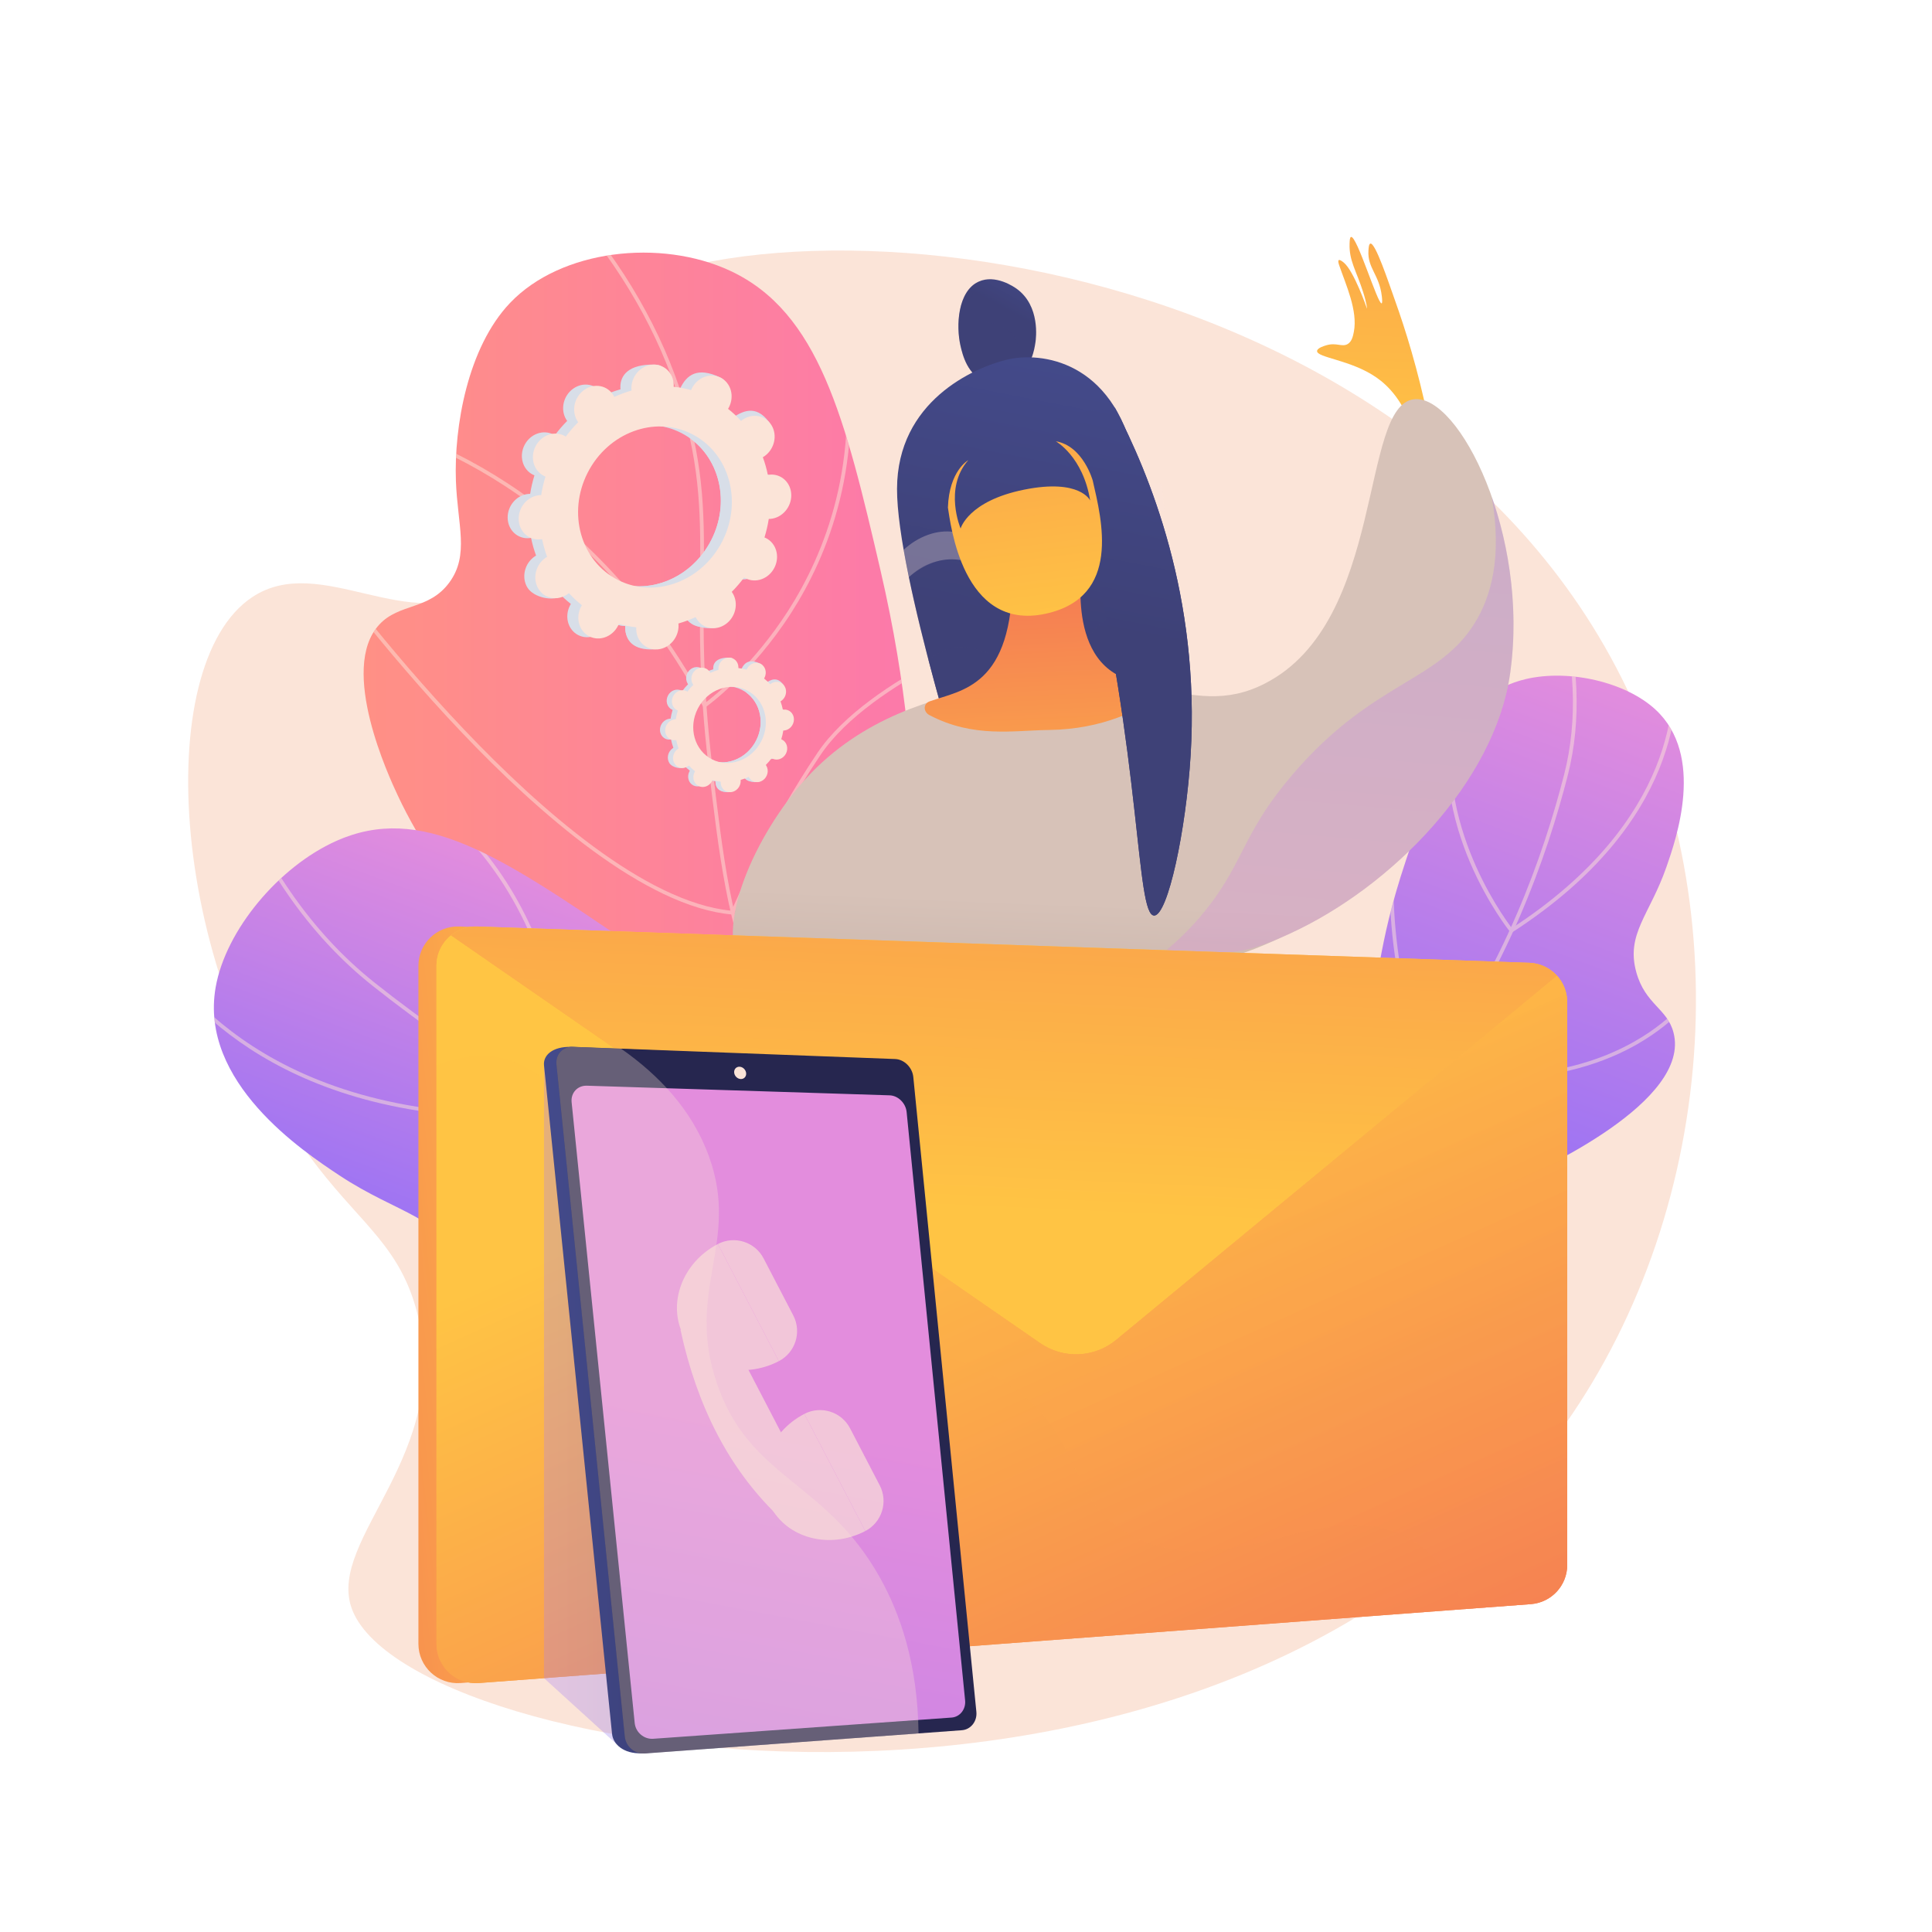 <svg width="3710" height="3710" viewBox="0 0 3710 3710" fill="none" xmlns="http://www.w3.org/2000/svg">
<path d="M1057.38 654.391C960.133 793.601 1074.15 1019.3 929.86 1123.99C789.401 1225.91 616.852 1058.85 484.479 1146.58C288.111 1276.72 323.971 1872.22 611.072 2242.21C697.413 2353.48 769.556 2396.77 801.508 2522.61C870.118 2792.82 628.989 2953.56 674.875 3087.2C778.195 3388.12 2367.18 3640.62 3004.75 2736.27C3302.52 2313.91 3347.08 1704.01 3081.03 1240.79C2600.28 403.753 1275.57 342.029 1057.38 654.391Z" fill="#FBE4D8"/>
<path d="M2383.69 2370.05C2534.45 2371.07 2726.65 2350.86 2910.73 2267.6C2957.71 2246.35 3247.91 2115.08 3213.64 1982.91C3201.57 1936.35 3159.43 1929 3142.2 1867.03C3121.78 1793.6 3167.88 1756.93 3199.83 1665.41C3218.89 1610.81 3274.69 1451.01 3178.95 1362.53C3121.74 1309.66 3013.01 1284.65 2930.25 1303.97C2808.85 1332.31 2767.11 1450.48 2699.95 1651.64C2640.42 1829.96 2655.71 1873.73 2610.6 2001.39C2577.12 2096.13 2514.08 2226.58 2383.69 2370.05Z" fill="url(#paint0_linear_73_268)"/>
<mask id="mask0_73_268" style="mask-type:luminance" maskUnits="userSpaceOnUse" x="2383" y="1297" width="851" height="1074">
<path d="M2383.69 2370.05C2534.45 2371.07 2726.65 2350.86 2910.73 2267.6C2957.71 2246.35 3247.91 2115.08 3213.64 1982.91C3201.57 1936.35 3159.43 1929 3142.2 1867.03C3121.78 1793.6 3167.88 1756.93 3199.83 1665.41C3218.89 1610.81 3274.69 1451.01 3178.95 1362.53C3121.74 1309.66 3013.01 1284.65 2930.25 1303.97C2808.85 1332.31 2767.11 1450.48 2699.95 1651.64C2640.42 1829.96 2655.71 1873.73 2610.6 2001.39C2577.12 2096.13 2514.08 2226.58 2383.69 2370.05Z" fill="white"/>
</mask>
<g mask="url(#mask0_73_268)">
<g opacity="0.5">
<path d="M2004.97 2452.36C1917.66 2452.36 1828.31 2440.28 1737.64 2416.14L1739.47 2409.25C1904.45 2453.18 2064.98 2456.9 2216.61 2420.32C2418.6 2371.59 2593.8 2250.59 2737.36 2060.67C2886.91 1862.84 2964.67 1639.82 3003.56 1487.56C3030.48 1382.21 3025.28 1265.55 2988.12 1140.82L2994.94 1138.79C3032.48 1264.77 3037.7 1382.71 3010.46 1489.32C2971.41 1642.22 2893.31 1866.19 2743.05 2064.97C2598.47 2256.23 2421.91 2378.12 2218.28 2427.24C2148.88 2443.99 2077.63 2452.36 2004.97 2452.36Z" fill="#FBE4D8"/>
<path d="M2901.66 1791.79L2899.64 1789.3C2899.22 1788.78 2856.87 1736.01 2822.66 1655.46C2791.05 1581.03 2760.07 1466.91 2791.98 1345.92L2798.86 1347.73C2742.34 1562.07 2884.62 1757.94 2903.21 1782.29C3222.34 1574.53 3219.18 1337.13 3210.56 1269.17C3210.32 1267.31 3210.2 1266.14 3210.2 1265.71L3213.77 1265.75L3217.33 1265.72C3217.34 1266.11 3217.46 1266.97 3217.62 1268.27C3226.4 1337.47 3229.74 1579.6 2904.34 1790.05L2901.66 1791.79Z" fill="#FBE4D8"/>
<path d="M2864.74 2072.35C2827.19 2072.35 2786.39 2069.53 2742.18 2063.03L2740.3 2062.75L2739.48 2061.03C2738.61 2059.19 2652.42 1874.11 2671.32 1622.51L2690.38 1368.93L2697.48 1369.46L2678.43 1623.04C2660.64 1859.8 2736.52 2037.05 2745.13 2056.26C2852.97 2071.88 3008.3 2074.46 3139.74 1999.37C3218.77 1954.22 3252.07 1901.6 3252.4 1901.07L3258.45 1904.82C3257.09 1907.02 3224.11 1959.26 3143.68 2005.32C3086.23 2038.22 2995.17 2072.35 2864.74 2072.35Z" fill="#FBE4D8"/>
</g>
</g>
<path d="M2221.34 2368.83C2105.64 2297.44 1947.32 2175.47 1846.7 1977.94C1714.74 1718.87 1797.98 1557.43 1690.79 1095.16C1623.02 802.871 1572.78 599.571 1402.28 520.064C1268.67 457.759 1077.21 478.937 979.34 581.817C897.962 667.359 871.757 819.401 875.479 923.364C878.513 1008.09 901.586 1065.37 863.133 1118.15C823.835 1172.1 766.633 1157.73 728.142 1199.6C650.082 1284.5 747.773 1493.22 763.562 1526.95C939.194 1902.19 1357 2094.34 1540.26 2175.96C1691.78 2243.44 1922.06 2327.59 2221.34 2368.83Z" fill="url(#paint1_linear_73_268)"/>
<mask id="mask1_73_268" style="mask-type:luminance" maskUnits="userSpaceOnUse" x="698" y="485" width="1524" height="1884">
<path d="M2221.34 2368.83C2105.64 2297.44 1947.32 2175.47 1846.7 1977.94C1714.74 1718.87 1797.98 1557.43 1690.79 1095.16C1623.02 802.871 1572.78 599.571 1402.28 520.064C1268.67 457.759 1077.21 478.937 979.34 581.817C897.962 667.359 871.757 819.401 875.479 923.364C878.513 1008.09 901.586 1065.37 863.133 1118.15C823.835 1172.1 766.633 1157.73 728.142 1199.6C650.082 1284.5 747.773 1493.22 763.562 1526.95C939.194 1902.19 1357 2094.34 1540.26 2175.96C1691.78 2243.44 1922.06 2327.59 2221.34 2368.83Z" fill="white"/>
</mask>
<g mask="url(#mask1_73_268)">
<g opacity="0.5">
<path d="M2347.29 2418.59C2164.86 2388.71 2003.48 2341.62 1867.65 2278.62C1666.63 2185.38 1527.64 2059.56 1454.54 1904.66C1397.37 1783.5 1380.82 1642.93 1359.86 1464.95C1342.49 1317.42 1343.49 1211.38 1344.37 1117.82C1345.5 996.524 1346.4 900.72 1305.78 770.708C1264.51 638.624 1192.7 513.543 1092.37 398.942L1097.72 394.251C1198.72 509.603 1271.01 635.547 1312.58 768.584C1353.53 899.665 1352.63 995.964 1351.48 1117.88C1350.61 1211.23 1349.62 1317.03 1366.93 1464.12C1388.63 1648.38 1404.3 1781.51 1460.98 1901.62C1533.35 2054.97 1671.18 2179.64 1870.65 2272.16C2005.89 2334.89 2166.64 2381.79 2348.45 2411.56L2347.29 2418.59Z" fill="#FBE4D8"/>
<path d="M1351.85 1360.19L1349.96 1356.64C1218.3 1110.01 1044.41 974.324 921.716 903.932C788.883 827.723 686.029 809.577 685.007 809.403L686.203 802.382C687.239 802.559 791.342 820.922 925.26 897.755C1048.16 968.266 1222.08 1103.83 1354.3 1349.66C1370.75 1337.28 1446.66 1277.06 1513.61 1172.56C1582.95 1064.35 1656.6 885.12 1613.74 645.744L1620.75 644.489C1664.04 886.272 1589.56 1067.34 1519.45 1176.66C1443.49 1295.11 1356.03 1357.26 1355.15 1357.88L1351.85 1360.19Z" fill="#FBE4D8"/>
<path d="M1409.28 1756.41L1406.7 1756.19C1238.29 1741.89 1031.3 1558.52 887.319 1407.2C731.612 1243.56 613.979 1081.17 612.81 1079.55L618.583 1075.38C619.751 1077 737.145 1239.05 892.532 1402.35C1034.92 1551.97 1239.03 1733.12 1404.74 1748.86C1413.56 1728.41 1478.2 1581.26 1570.1 1445.22C1669.08 1298.7 1948.48 1198.17 1951.29 1197.17L1953.68 1203.88C1950.89 1204.87 1673.66 1304.63 1576.01 1449.2C1477.87 1594.48 1410.95 1752.44 1410.28 1754.02L1409.28 1756.41Z" fill="#FBE4D8"/>
<path d="M1718.76 2255.82C1656.14 2255.82 1563.73 2252.42 1455.81 2237.8C1270.47 2212.68 1000.09 2148.39 764.517 1984.73L309.615 1668.68L313.677 1662.83L768.579 1978.88C1002.93 2141.69 1272.07 2205.7 1456.58 2230.72C1631.75 2254.47 1765.86 2248.55 1797.46 2246.63C1742.27 2182.02 1712.18 2108.96 1708.02 2029.37C1704.6 1964.02 1718.57 1894.21 1749.55 1821.88C1802.17 1698.99 1886.94 1610.07 1887.79 1609.18L1892.92 1614.12C1892.08 1614.99 1808.1 1703.12 1756.02 1824.86C1725.52 1896.16 1711.76 1964.88 1715.14 2029.1C1719.35 2109.24 1750.44 2182.67 1807.52 2247.34L1812.21 2252.67L1805.14 2253.25C1804.46 2253.3 1772.63 2255.82 1718.76 2255.82Z" fill="#FBE4D8"/>
</g>
</g>
<path d="M2183.5 2352.99C2013.43 2483.97 1778.1 2626.56 1497.68 2690.67C1426.12 2707.03 984.032 2808.09 909.077 2628.71C882.674 2565.52 924.123 2520.9 890.299 2435.8C850.219 2334.96 766.37 2333.07 651.34 2256.82C582.702 2211.33 381.831 2078.18 414.194 1895.42C433.534 1786.21 535.285 1664.22 645.765 1614.86C807.816 1542.45 956.893 1640.5 1206.26 1810.75C1427.32 1961.68 1447.67 2024.48 1608.75 2130.38C1728.29 2208.98 1912.1 2302.6 2183.5 2352.99Z" fill="url(#paint2_linear_73_268)"/>
<mask id="mask2_73_268" style="mask-type:luminance" maskUnits="userSpaceOnUse" x="410" y="1590" width="1774" height="1144">
<path d="M2183.5 2352.99C2013.43 2483.97 1778.1 2626.56 1497.68 2690.67C1426.12 2707.03 984.032 2808.09 909.077 2628.71C882.674 2565.52 924.123 2520.9 890.299 2435.8C850.219 2334.96 766.37 2333.07 651.34 2256.82C582.702 2211.33 381.831 2078.18 414.194 1895.42C433.534 1786.21 535.285 1664.22 645.765 1614.86C807.816 1542.45 956.893 1640.5 1206.26 1810.75C1427.32 1961.68 1447.67 2024.48 1608.75 2130.38C1728.29 2208.98 1912.1 2302.6 2183.5 2352.99Z" fill="white"/>
</mask>
<g mask="url(#mask2_73_268)">
<g opacity="0.5">
<path d="M1928.35 2375.29C1795.05 2375.29 1656.63 2355.23 1513.73 2315.07C1172.44 2219.15 891.191 2032.55 715.357 1892.91C592.88 1795.65 497.405 1657.65 431.585 1482.75L438.248 1480.24C503.609 1653.91 598.333 1790.88 719.788 1887.34C895.111 2026.57 1175.5 2212.61 1515.66 2308.21C1842.32 2400.02 2145.52 2386.33 2416.83 2267.51C2620.49 2178.32 2799.5 2035.7 2948.9 1843.63L2954.52 1848C2804.39 2041.02 2624.44 2184.36 2419.69 2274.03C2265.6 2341.51 2101.29 2375.29 1928.35 2375.29Z" fill="#FBE4D8"/>
<path d="M984.73 2146.41C516.795 2146.41 336.604 1900.99 290.49 1821.09C289.496 1819.37 288.866 1818.25 288.553 1817.81L294.197 1813.47C294.646 1814.05 295.181 1814.96 296.659 1817.53C345.565 1902.27 547.149 2175.19 1089.82 2135.33C1089.97 2117.76 1089.21 2030.03 1062.01 1922.67C1034.08 1812.43 971.736 1658.31 833.356 1550.15L837.744 1544.54C977.772 1653.99 1040.77 1809.74 1068.97 1921.12C1099.49 2041.7 1096.91 2137.79 1096.89 2138.75L1096.78 2141.95L1093.59 2142.19C1055.71 2145.06 1019.39 2146.41 984.73 2146.41Z" fill="#FBE4D8"/>
<path d="M931.361 2597.38C845.031 2597.38 792.227 2577.6 791.563 2577.35L794.112 2570.7C794.94 2571.01 878.237 2602.11 1007.04 2585.25C1125.7 2569.72 1308.31 2509.16 1505.11 2308.91C1499.42 2284.05 1433.66 2014.68 1207.17 1758.79L967.21 1487.68L972.544 1482.96L1212.51 1754.07C1450.34 2022.78 1511.9 2306.46 1512.5 2309.29L1512.89 2311.16L1511.55 2312.52C1312.63 2515.49 1127.65 2576.74 1007.5 2592.38C979.961 2595.96 954.458 2597.38 931.361 2597.38Z" fill="#FBE4D8"/>
</g>
</g>
<path d="M2142.88 2506.67C2129.96 2489.1 2052.19 2386.7 1929.1 2382.43C1826.06 2378.86 1747.27 2446.01 1729.01 2461.57C1655.51 2524.2 1664.01 2574.16 1604.64 2594.44C1534.14 2618.52 1483.54 2561.26 1437.95 2594.32C1406.5 2617.12 1397.28 2668.5 1410.04 2704.33C1432.42 2767.23 1527.8 2797.2 1600.13 2782.16C1699.79 2761.44 1702.04 2666.45 1815.19 2635.94C1880.95 2618.2 1900.1 2644.91 1970.04 2627.78C2051.26 2607.88 2107.63 2551.72 2142.88 2506.67Z" fill="url(#paint3_linear_73_268)"/>
<mask id="mask3_73_268" style="mask-type:luminance" maskUnits="userSpaceOnUse" x="1404" y="2382" width="739" height="404">
<path d="M2142.88 2506.67C2129.96 2489.1 2052.19 2386.7 1929.1 2382.43C1826.06 2378.86 1747.27 2446.01 1729.01 2461.57C1655.51 2524.2 1664.01 2574.16 1604.64 2594.44C1534.14 2618.52 1483.54 2561.26 1437.95 2594.32C1406.5 2617.12 1397.28 2668.5 1410.04 2704.33C1432.42 2767.23 1527.8 2797.2 1600.13 2782.16C1699.79 2761.44 1702.04 2666.45 1815.19 2635.94C1880.95 2618.2 1900.1 2644.91 1970.04 2627.78C2051.26 2607.88 2107.63 2551.72 2142.88 2506.67Z" fill="white"/>
</mask>
<g mask="url(#mask3_73_268)">
<g opacity="0.5">
<path d="M1576.81 2689.14C1515.67 2689.14 1441.23 2658.64 1354.53 2597.93L1356.57 2595.02C1472.71 2676.33 1566.38 2703.07 1634.97 2674.5C1678.2 2656.5 1699.62 2622.56 1722.29 2586.62C1747.8 2546.18 1774.18 2504.37 1834.05 2484.41C1880.09 2469.06 1933.41 2476.41 2039.64 2491.05C2092.72 2498.36 2145.77 2508.96 2197.31 2522.56L2196.39 2526C2145 2512.44 2092.1 2501.87 2039.16 2494.57C1933.47 2480.01 1880.43 2472.7 1835.18 2487.78C1776.52 2507.34 1750.48 2548.61 1725.3 2588.52C1702.32 2624.95 1680.61 2659.36 1636.34 2677.79C1618.18 2685.36 1598.31 2689.14 1576.81 2689.14Z" fill="#FBE4D8"/>
<path d="M1455.16 2792.2L1454.35 2788.73C1580.52 2759.45 1614.76 2688.48 1617.81 2681.58C1606.49 2642.6 1573.44 2609.65 1547.63 2588.83C1519.43 2566.06 1493.53 2552.46 1493.27 2552.33L1494.92 2549.17C1495.96 2549.72 1599.59 2604.49 1621.41 2681.21L1621.57 2681.79L1621.35 2682.35C1621.05 2683.14 1588.97 2761.14 1455.16 2792.2Z" fill="#FBE4D8"/>
<path d="M1742.3 2751.38C1729.61 2713.24 1741.07 2656.8 1776.36 2583.61C1800 2534.6 1826.97 2494.17 1832.24 2486.42C1775.25 2439.99 1635.9 2550.25 1634.49 2551.37L1632.27 2548.59C1632.63 2548.3 1668.71 2519.61 1711.44 2497.49C1769.3 2467.53 1811.13 2463.25 1835.79 2484.76L1836.99 2485.8L1836.08 2487.11C1834.87 2488.85 1716.08 2661.28 1745.68 2750.26L1742.3 2751.38Z" fill="#FBE4D8"/>
<path d="M1865.77 2698.17C1832.2 2569.37 2004.87 2498.29 2025.49 2490.32C1966.26 2388.18 1818.33 2368.85 1816.83 2368.66L1817.27 2365.13C1818.79 2365.32 1970.22 2385.12 2029.62 2490.38L2030.65 2492.22L2028.67 2492.93C2026.72 2493.62 1834.53 2564.18 1869.21 2697.27L1865.77 2698.17Z" fill="#FBE4D8"/>
</g>
</g>
<path d="M1410.75 1108.18C1430.43 1118.17 1455.15 1109 1465.97 1087.69C1476.79 1066.38 1469.61 1041.01 1449.93 1031.02C1448.91 1030.5 1447.87 1030.07 1446.82 1029.65C1450.48 1017.86 1453.24 1005.98 1455.08 994.094C1456.21 994.091 1457.35 994.072 1458.5 993.969C1480.95 991.968 1498.76 971.338 1498.29 947.89C1497.82 924.441 1479.24 907.056 1456.79 909.057C1455.62 909.162 1454.47 909.347 1453.32 909.551C1450.97 897.931 1447.76 886.58 1443.71 875.594C1444.74 874.989 1445.77 874.365 1446.77 873.662C1465.98 860.206 1472.12 833.646 1460.49 814.34C1448.86 795.035 1423.86 790.293 1404.65 803.749C1403.66 804.439 1402.74 805.184 1401.82 805.94C1394.24 797.554 1385.91 789.781 1376.91 782.688C1377.55 781.651 1378.16 780.599 1378.73 779.495C1389.54 758.188 1403.68 734.914 1383.85 725.232C1337.97 702.836 1318.29 722.008 1307.47 743.315C1306.91 744.419 1306.42 745.539 1305.96 746.663C1294.92 743.581 1283.74 741.45 1272.49 740.274C1272.56 739.09 1272.61 737.902 1272.59 736.701C1272.12 713.254 1279.08 700.565 1256.54 700.127C1207.4 699.172 1190.82 720.501 1191.29 743.948C1191.31 745.173 1191.42 746.372 1191.54 747.562C1180.28 750.772 1169.22 754.876 1158.45 759.84C1157.94 758.794 1157.41 757.755 1156.8 756.745C1145.17 737.44 1120.17 732.698 1100.96 746.156C1081.75 759.613 1075.61 786.172 1087.24 805.477C1087.84 806.467 1088.49 807.391 1089.15 808.304C1080.65 816.811 1072.68 826.048 1065.32 835.957C1064.37 835.36 1063.4 834.777 1062.39 834.259C1042.71 824.268 1017.99 833.441 1007.17 854.749C996.349 876.056 1003.53 901.428 1023.21 911.418C1024.23 911.936 1025.27 912.371 1026.31 912.787C1022.66 924.577 1019.9 936.459 1018.05 948.346C1016.92 948.349 1015.79 948.368 1014.64 948.469C992.193 950.471 974.375 971.101 974.844 994.549C975.314 1018 993.895 1035.38 1016.34 1033.38C1017.52 1033.28 1018.67 1033.09 1019.82 1032.89C1022.16 1044.51 1025.37 1055.86 1029.43 1066.85C1028.4 1067.45 1027.37 1068.07 1026.37 1068.78C1007.16 1082.23 1001.02 1108.79 1012.65 1128.1C1024.28 1147.41 1062.79 1156.37 1082 1142.92C1082.98 1142.23 1070.4 1137.26 1071.31 1136.5C1078.9 1144.89 1087.22 1152.66 1096.22 1159.75C1095.59 1160.79 1094.97 1161.84 1094.41 1162.94C1083.59 1184.25 1090.78 1209.62 1110.45 1219.61C1130.13 1229.61 1154.85 1220.43 1165.67 1199.12C1166.23 1198.02 1166.71 1196.9 1167.18 1195.78C1178.22 1198.86 1189.4 1200.99 1200.65 1202.17C1200.58 1203.35 1200.52 1204.54 1200.55 1205.74C1201.02 1229.19 1219.6 1246.57 1242.05 1244.57C1264.5 1242.57 1282.32 1221.94 1281.85 1198.49C1281.82 1197.27 1281.72 1196.07 1281.6 1194.88C1292.86 1191.67 1303.92 1187.56 1314.69 1182.6C1315.2 1183.65 1315.73 1184.69 1316.34 1185.69C1327.97 1205 1352.97 1209.74 1372.18 1196.28C1391.39 1182.83 1397.53 1156.27 1385.89 1136.96C1385.3 1135.97 1384.65 1135.05 1383.98 1134.14C1392.49 1125.63 1400.45 1116.39 1407.81 1106.48C1408.77 1107.08 1409.73 1107.66 1410.75 1108.18ZM1165.45 1111.29C1094.01 1075.02 1067.93 982.901 1107.21 905.539C1146.48 828.178 1236.24 794.871 1307.69 831.146C1379.13 867.421 1405.21 959.54 1365.93 1036.9C1326.66 1114.26 1236.9 1147.57 1165.45 1111.29Z" fill="#D8DEE8"/>
<path d="M1458.5 993.97C1480.95 991.968 1498.76 971.338 1498.29 947.89C1497.82 924.442 1479.24 907.056 1456.79 909.058C1455.62 909.162 1454.47 909.348 1453.32 909.552C1450.98 897.931 1447.76 886.581 1443.71 875.595C1444.74 874.991 1445.77 874.366 1446.77 873.663C1465.98 860.207 1489.74 827.692 1476.19 809.681C1450.47 775.498 1423.85 790.295 1404.65 803.75C1403.66 804.44 1402.74 805.184 1401.82 805.94C1394.24 797.554 1385.92 789.782 1376.91 782.688C1377.55 781.651 1378.17 780.599 1378.73 779.496C1384.61 767.9 1385.13 755.115 1381.24 744.246C1362.69 776.899 1344.39 809.688 1326.42 842.657C1383.41 884.423 1401.56 966.73 1365.93 1036.9C1335.74 1096.37 1275.73 1129.75 1217.13 1125.57C1214.52 1132.35 1211.95 1139.17 1209.15 1145.88C1201.55 1164.1 1192.92 1181.94 1184.28 1199.76C1189.72 1200.79 1195.18 1201.59 1200.65 1202.17C1200.58 1203.35 1200.52 1204.54 1200.55 1205.74C1201.02 1229.19 1215.25 1249.11 1255.94 1246.95C1278.45 1245.76 1282.32 1221.94 1281.85 1198.49C1281.82 1197.27 1281.72 1196.07 1281.6 1194.88C1292.86 1191.67 1303.92 1187.57 1314.69 1182.6C1315.2 1183.65 1315.73 1184.69 1316.34 1185.7C1327.97 1205 1368.32 1213.21 1387.53 1199.75C1406.74 1186.29 1397.53 1156.27 1385.89 1136.97C1385.3 1135.98 1384.65 1135.05 1383.98 1134.14C1392.49 1125.63 1400.45 1116.39 1407.81 1106.49C1408.77 1107.08 1409.73 1107.67 1410.75 1108.18C1430.43 1118.18 1455.15 1109 1465.97 1087.69C1476.79 1066.39 1469.61 1041.02 1449.93 1031.03C1448.91 1030.51 1447.87 1030.07 1446.82 1029.66C1450.48 1017.87 1453.24 1005.98 1455.08 994.098C1456.21 994.091 1457.35 994.072 1458.5 993.97Z" fill="#D8DEE8"/>
<path d="M1431.92 1110.59C1451.59 1120.58 1476.32 1111.41 1487.13 1090.1C1497.95 1068.79 1490.77 1043.42 1471.09 1033.43C1470.07 1032.91 1469.03 1032.48 1467.99 1032.06C1471.64 1020.27 1474.4 1008.39 1476.25 996.501C1477.38 996.498 1478.51 996.479 1479.66 996.376C1502.11 994.375 1519.93 973.745 1519.46 950.297C1518.99 926.849 1500.41 909.463 1477.96 911.464C1476.78 911.569 1475.63 911.754 1474.49 911.958C1472.14 900.338 1468.93 888.987 1464.87 878.001C1465.91 877.397 1466.93 876.772 1467.94 876.069C1487.14 862.613 1493.29 836.053 1481.65 816.748C1470.02 797.442 1445.02 792.701 1425.81 806.157C1424.83 806.847 1423.9 807.592 1422.99 808.347C1415.4 799.961 1407.08 792.189 1398.08 785.096C1398.71 784.058 1399.33 783.007 1399.89 781.903C1410.71 760.596 1403.53 735.224 1383.85 725.234C1364.17 715.243 1339.45 724.416 1328.63 745.723C1328.07 746.827 1327.59 747.948 1327.13 749.071C1316.09 745.989 1304.9 743.858 1293.65 742.682C1293.72 741.497 1293.78 740.31 1293.76 739.109C1293.29 715.661 1274.7 698.275 1252.25 700.276C1229.8 702.277 1211.98 722.908 1212.45 746.355C1212.48 747.581 1212.58 748.778 1212.7 749.969C1201.44 753.18 1190.38 757.284 1179.62 762.247C1179.1 761.202 1178.57 760.162 1177.97 759.152C1166.33 739.846 1141.33 735.105 1122.12 748.563C1102.92 762.02 1096.78 788.579 1108.41 807.885C1109 808.874 1109.66 809.799 1110.32 810.712C1101.81 819.219 1093.85 828.456 1086.49 838.364C1085.54 837.767 1084.57 837.184 1083.55 836.667C1063.87 826.675 1039.15 835.849 1028.33 857.156C1017.52 878.463 1024.7 903.835 1044.38 913.826C1045.39 914.343 1046.44 914.779 1047.48 915.194C1043.82 926.984 1041.07 938.866 1039.22 950.753C1038.09 950.756 1036.96 950.775 1035.81 950.877C1013.36 952.879 995.54 973.509 996.01 996.957C996.48 1020.4 1015.06 1037.79 1037.51 1035.79C1038.68 1035.68 1039.84 1035.5 1040.98 1035.3C1043.33 1046.92 1046.54 1058.27 1050.59 1069.25C1049.56 1069.86 1048.53 1070.48 1047.53 1071.18C1028.32 1084.64 1022.18 1111.2 1033.81 1130.51C1045.45 1149.81 1070.45 1154.55 1089.65 1141.1C1090.64 1140.41 1091.56 1139.66 1092.48 1138.91C1100.07 1147.29 1108.39 1155.06 1117.39 1162.16C1116.76 1163.2 1116.14 1164.25 1115.58 1165.35C1104.76 1186.66 1111.94 1212.03 1131.62 1222.02C1151.3 1232.01 1176.02 1222.84 1186.84 1201.53C1187.4 1200.43 1187.88 1199.31 1188.34 1198.18C1199.38 1201.26 1210.57 1203.4 1221.81 1204.57C1221.74 1205.76 1221.69 1206.94 1221.71 1208.14C1222.18 1231.59 1240.76 1248.98 1263.21 1246.98C1285.67 1244.98 1303.48 1224.34 1303.01 1200.9C1302.99 1199.67 1302.89 1198.47 1302.77 1197.28C1314.03 1194.07 1325.09 1189.97 1335.85 1185C1336.36 1186.05 1336.89 1187.09 1337.5 1188.1C1349.14 1207.4 1374.14 1212.15 1393.34 1198.69C1412.55 1185.23 1418.69 1158.67 1407.06 1139.37C1406.46 1138.38 1405.81 1137.45 1405.15 1136.54C1413.65 1128.03 1421.62 1118.8 1428.98 1108.89C1429.93 1109.49 1430.9 1110.07 1431.92 1110.59ZM1186.62 1113.7C1115.17 1077.43 1089.09 985.307 1128.37 907.946C1167.65 830.585 1257.41 797.278 1328.85 833.553C1400.3 869.827 1426.38 961.946 1387.1 1039.31C1347.82 1116.67 1258.06 1149.97 1186.62 1113.7Z" fill="#FBE4D8"/>
<path d="M2715.58 833.54C2696.29 771.081 2666.15 740.876 2643.19 724.91C2594 690.702 2527.33 686.793 2529.19 673.686C2530 668.003 2543.18 664.126 2547.13 662.966C2566.43 657.292 2577.23 667.041 2587.97 660.623C2595.98 655.838 2598.15 645.531 2599.74 637.46C2607.79 596.606 2584.21 546.332 2571.67 509.469C2570.8 506.9 2568.83 500.97 2570.77 499.564C2572.85 498.047 2578.4 502.568 2580.27 504.093C2600.22 520.337 2625.12 592.855 2625.09 592.863C2625.08 592.866 2625.12 584.55 2617.62 560.891C2604.55 519.67 2590.35 500.545 2591.59 467.846C2591.83 461.459 2592.1 455.715 2594.31 455.06C2605.5 451.746 2645.71 584.96 2653.15 582.501C2655.01 581.884 2653.97 572.999 2653.45 568.575C2648.61 527.259 2625.87 514.92 2627.8 481.527C2628.11 476.273 2628.55 468.607 2631.43 467.796C2641.07 465.074 2666.68 542.936 2679.39 578.553C2698.38 631.732 2722.51 708.074 2742.65 804.955C2733.63 814.484 2724.6 824.011 2715.58 833.54Z" fill="url(#paint4_linear_73_268)"/>
<path d="M1893.38 732.678C1857.8 721.565 1848.26 680.388 1844.49 664.114C1835.57 625.637 1839.03 559.209 1879.33 540.791C1911.71 525.995 1947.88 551.318 1952.36 554.554C1997.97 587.466 1989.41 650.511 1988.41 657.107C1986.16 671.886 1981.51 702.379 1954.7 721.332C1952.81 722.669 1924.15 742.289 1893.38 732.678Z" fill="url(#paint5_linear_73_268)"/>
<g opacity="0.3">
<path d="M1940.52 637.979C1916.94 614.609 1883.6 624.838 1869.54 603.568C1862.53 592.947 1860.72 575.029 1874.89 543.131C1838.8 564.269 1835.91 627.107 1844.49 664.113C1848.26 680.387 1857.8 721.565 1893.38 732.677C1924.15 742.288 1952.81 722.668 1954.7 721.33C1955.88 720.497 1957 719.635 1958.09 718.761C1962.03 688.173 1959.78 657.067 1940.52 637.979Z" fill="url(#paint6_linear_73_268)"/>
</g>
<path d="M1865.25 1551.5C1865.25 1551.5 1722.07 1106.2 1722.56 938.671C1723.04 771.142 1869.17 706.032 1934.05 690.547C1998.9 675.069 2136.46 692.096 2178.8 880.694C2221.13 1069.23 2190.58 1491.95 2190.58 1491.95L1865.25 1551.5Z" fill="url(#paint7_linear_73_268)"/>
<path opacity="0.3" d="M1984.12 1103.16C2087.27 1090.54 2110.14 993.154 2204.96 981.893C2214.14 980.803 2224.47 980.478 2235.89 981.589C2234.46 963.117 2232.69 945.35 2230.52 928.553C2217.62 926.965 2206.04 927.229 2195.87 928.435C2101.04 939.677 2078.18 1037.07 1975.02 1049.66C1890.88 1059.93 1853.34 1001.61 1782.15 1026.99C1763.81 1033.53 1748.31 1043.82 1735.25 1055.73C1738.22 1072.66 1741.64 1090.27 1745.42 1108.32C1758.25 1096.81 1773.42 1086.89 1791.27 1080.52C1862.46 1055.13 1899.99 1113.45 1984.12 1103.16Z" fill="#FBE4D8"/>
<path opacity="0.8" d="M1992.93 1273.88C1915.77 1282.71 1880.49 1223.94 1815.44 1248.04C1803.2 1252.58 1792.39 1259.13 1782.83 1266.87C1821.79 1416.31 1865.25 1551.5 1865.25 1551.5L2190.58 1491.95C2190.58 1491.95 2202.55 1326.3 2201.12 1156.16C2198.73 1156.29 2196.41 1156.48 2194.17 1156.73C2107.19 1166.34 2087.53 1263.06 1992.93 1273.88Z" fill="url(#paint8_linear_73_268)"/>
<path opacity="0.3" d="M2165.88 990.342C2078.88 999.909 2059.22 1096.62 1964.59 1107.38C1887.42 1116.17 1852.13 1057.37 1787.06 1081.43C1770.75 1087.47 1756.96 1097.09 1745.32 1108.34C1755.85 1159.4 1769.06 1214.03 1782.83 1266.87C1792.39 1259.13 1803.2 1252.58 1815.44 1248.04C1880.49 1223.94 1915.77 1282.71 1992.93 1273.88C2087.53 1263.06 2107.19 1166.34 2194.17 1156.73C2196.41 1156.48 2174.3 989.416 2165.88 990.342Z" fill="url(#paint9_linear_73_268)"/>
<path d="M1428.53 1867.07C1365.76 1785.29 1452.13 1600.15 1546.94 1495.84C1657.24 1374.49 1798.45 1341.08 1888.05 1321.14C2184.6 1255.14 2279.74 1389.3 2429.42 1312.34C2661.62 1192.98 2610.66 778.12 2715.58 766.657C2801.73 757.244 2937.47 1026.01 2899.99 1292.55C2870.91 1499.37 2674.21 1702.81 2475.62 1793.39C2331.55 1859.1 2353.43 1841.66 2025.39 1860.61C1645.14 1882.57 1490.41 1947.69 1428.53 1867.07Z" fill="url(#paint10_linear_73_268)"/>
<path d="M1785.05 1346.88C1845.92 1324.95 1945.43 1319.99 1944.39 1102.5C1944.39 1102.5 2070.45 1094.53 2075.23 1096.11C2079.75 1097.6 2041.84 1313.34 2218.01 1311.88C2229.99 1311.78 2233.14 1328.62 2223.52 1336.23C2191.66 1361.47 2119.81 1400.56 2013.41 1401.8C1946.07 1402.58 1869.24 1417.68 1784.7 1373.17C1773.12 1367.08 1772.28 1351.48 1785.05 1346.88Z" fill="url(#paint11_linear_73_268)"/>
<path d="M2216.41 1758.11C2180.73 1758.56 2193.11 1457.11 2086.39 1014.55C2064.25 922.751 2042.55 847.907 2027.18 797.633C2065.12 792.776 2103.04 787.922 2140.95 783.068C2206.85 909.715 2304.99 1145.38 2286.31 1450.74C2277.52 1594.32 2242.65 1757.78 2216.41 1758.11Z" fill="url(#paint12_linear_73_268)"/>
<path d="M2216.41 1758.11C2180.73 1758.56 2193.11 1457.11 2086.39 1014.55C2064.25 922.751 2042.55 847.907 2027.18 797.633C2065.12 792.776 2103.04 787.922 2140.95 783.068C2206.85 909.715 2304.99 1145.38 2286.31 1450.74C2277.52 1594.32 2242.65 1757.78 2216.41 1758.11Z" fill="url(#paint13_linear_73_268)"/>
<path d="M1820.26 974.685C1825.08 1003.03 1847.39 1213.34 2007.74 1178.59C2154.19 1146.84 2115.64 998.154 2098.43 923.054C2098.43 923.054 2080.12 856.18 2027.48 847.411C2027.48 847.411 2079.78 876.599 2093.44 961.148C2093.44 961.148 2074.41 918.585 1966.71 940.264C1858.93 961.96 1844.64 1014.89 1844.64 1014.89C1844.64 1014.89 1811.81 937.684 1859.33 883.655C1859.33 883.655 1822.56 903.949 1820.26 974.685Z" fill="url(#paint14_linear_73_268)"/>
<g opacity="0.3">
<path d="M2864.68 954.14C2884.77 1070.7 2863.23 1145.99 2831.81 1196.66C2761.07 1310.78 2636 1307.28 2482.01 1487.4C2395.81 1588.24 2390.23 1641.72 2336.64 1719.09C2312.04 1754.6 2279.91 1791.43 2236.97 1826.97C2352.72 1830.19 2375.1 1839.24 2475.62 1793.39C2674.21 1702.81 2870.91 1499.37 2899.99 1292.55C2917.02 1171.44 2898.28 1049.87 2864.68 954.14Z" fill="url(#paint15_linear_73_268)"/>
</g>
<path d="M2901.93 1848.85L881.534 1779.16C838.871 1777.69 803.485 1811.87 803.485 1854.56V3156.71C803.485 3200.6 840.808 3235.23 884.578 3231.94L2904.97 3080.36C2944.34 3077.41 2974.78 3044.61 2974.78 3005.13V1924.26C2974.77 1883.6 2942.56 1850.26 2901.93 1848.85Z" fill="url(#paint16_linear_73_268)"/>
<path d="M2936.66 1848.85L916.262 1779.16C873.599 1777.69 838.213 1811.87 838.213 1854.56V3156.71C838.213 3200.6 875.536 3235.23 919.306 3231.94L2939.7 3080.36C2979.07 3077.41 3009.5 3044.61 3009.5 3005.13V1924.26C3009.5 1883.6 2977.29 1850.26 2936.66 1848.85Z" fill="url(#paint17_linear_73_268)"/>
<path d="M2143.44 2572.96L2990.02 1873.77C2976.78 1859.1 2957.9 1849.59 2936.66 1848.85L916.263 1779.16C897.04 1778.49 879.308 1785.09 865.611 1796.42L1997.37 2579.19C2041.96 2610.03 2101.63 2607.49 2143.44 2572.96Z" fill="url(#paint18_linear_73_268)"/>
<path d="M2143.44 2572.96C2101.63 2607.49 2041.96 2610.03 1997.36 2579.19L865.61 1796.42C848.909 1810.24 838.213 1831.11 838.213 1854.56V3156.71C838.213 3200.6 875.536 3235.23 919.306 3231.94L2939.7 3080.36C2979.07 3077.41 3009.5 3044.6 3009.5 3005.12V1924.26C3009.5 1904.85 3002.11 1887.17 2990.02 1873.77L2143.44 2572.96Z" fill="url(#paint19_linear_73_268)"/>
<path opacity="0.37" d="M2990.02 1873.77L2143.44 2572.96C2101.63 2607.49 2041.96 2610.03 1997.36 2579.19L865.61 1796.42C848.909 1810.24 838.213 1831.11 838.213 1854.56V2046.6C879.103 2029.41 913.703 2026.12 941.828 2028.47C1019.58 2034.96 1038.15 2083.5 1187.03 2153.57C1326.24 2219.09 1340.84 2191.16 1402.21 2238.64C1520.43 2330.11 1468.73 2435.68 1572.35 2533.88C1680.25 2636.14 1773.34 2556.77 1927.64 2653.98C2090.68 2756.71 2038.49 2877.96 2172.84 2949.22C2361.07 3049.07 2553.28 2858.69 2713.28 2959.23C2761.66 2989.63 2792.59 3037.54 2812.53 3089.9L2939.7 3080.36C2979.07 3077.41 3009.5 3044.6 3009.5 3005.12V1924.26C3009.5 1904.85 3002.11 1887.16 2990.02 1873.77Z" fill="url(#paint20_linear_73_268)"/>
<path d="M1473.23 1455.58C1482.53 1460.3 1494.2 1455.96 1499.31 1445.9C1504.42 1435.83 1501.03 1423.85 1491.74 1419.13C1491.25 1418.89 1490.76 1418.68 1490.27 1418.48C1492 1412.91 1493.3 1407.3 1494.17 1401.69C1494.7 1401.69 1495.24 1401.68 1495.78 1401.63C1506.39 1400.68 1514.8 1390.94 1514.58 1379.86C1514.36 1368.78 1505.58 1360.57 1494.98 1361.52C1494.42 1361.57 1493.88 1361.65 1493.34 1361.75C1492.23 1356.26 1490.71 1350.9 1488.8 1345.71C1489.29 1345.42 1489.77 1345.13 1490.24 1344.8C1499.32 1338.44 1502.22 1325.9 1496.72 1316.78C1491.23 1307.66 1479.42 1305.42 1470.35 1311.77C1469.88 1312.1 1469.44 1312.45 1469.01 1312.81C1465.43 1308.85 1461.5 1305.18 1457.24 1301.82C1457.54 1301.33 1457.84 1300.84 1458.1 1300.32C1463.21 1290.25 1469.89 1279.26 1460.52 1274.68C1438.85 1264.11 1429.55 1273.16 1424.44 1283.23C1424.18 1283.75 1423.95 1284.28 1423.73 1284.81C1418.51 1283.35 1413.23 1282.35 1407.92 1281.79C1407.95 1281.23 1407.98 1280.67 1407.96 1280.1C1407.74 1269.03 1411.03 1263.03 1400.38 1262.83C1377.17 1262.37 1369.34 1272.45 1369.56 1283.53C1369.57 1284.1 1369.62 1284.67 1369.68 1285.23C1364.36 1286.75 1359.13 1288.69 1354.05 1291.03C1353.81 1290.54 1353.56 1290.05 1353.27 1289.57C1347.78 1280.45 1335.97 1278.21 1326.89 1284.57C1317.82 1290.93 1314.92 1303.47 1320.41 1312.59C1320.69 1313.06 1321 1313.49 1321.32 1313.93C1317.3 1317.94 1313.54 1322.31 1310.06 1326.99C1309.61 1326.71 1309.15 1326.43 1308.67 1326.19C1299.38 1321.47 1287.7 1325.8 1282.59 1335.86C1277.48 1345.93 1280.87 1357.91 1290.17 1362.63C1290.65 1362.88 1291.14 1363.08 1291.63 1363.28C1289.91 1368.85 1288.6 1374.46 1287.73 1380.08C1287.2 1380.08 1286.66 1380.09 1286.12 1380.13C1275.52 1381.08 1267.1 1390.83 1267.32 1401.9C1267.54 1412.98 1276.32 1421.19 1286.92 1420.24C1287.48 1420.2 1288.02 1420.11 1288.56 1420.01C1289.67 1425.5 1291.19 1430.86 1293.1 1436.05C1292.62 1436.34 1292.13 1436.63 1291.66 1436.97C1282.58 1443.32 1279.68 1455.87 1285.18 1464.99C1290.67 1474.11 1308.86 1478.34 1317.94 1471.99C1318.4 1471.66 1312.46 1469.31 1312.89 1468.96C1316.47 1472.92 1320.4 1476.59 1324.66 1479.94C1324.36 1480.43 1324.06 1480.93 1323.8 1481.45C1318.69 1491.51 1322.08 1503.5 1331.38 1508.22C1340.67 1512.94 1352.35 1508.6 1357.46 1498.54C1357.73 1498.02 1357.95 1497.49 1358.17 1496.96C1363.39 1498.41 1368.67 1499.42 1373.98 1499.97C1373.95 1500.53 1373.93 1501.09 1373.94 1501.66C1374.16 1512.74 1382.94 1520.95 1393.54 1520.01C1404.15 1519.06 1412.56 1509.31 1412.34 1498.24C1412.33 1497.66 1412.28 1497.09 1412.22 1496.53C1417.54 1495.02 1422.77 1493.08 1427.85 1490.73C1428.09 1491.23 1428.34 1491.72 1428.63 1492.19C1434.13 1501.31 1445.94 1503.55 1455.01 1497.2C1464.08 1490.84 1466.98 1478.29 1461.49 1469.17C1461.21 1468.71 1460.9 1468.27 1460.59 1467.84C1464.6 1463.82 1468.37 1459.46 1471.84 1454.78C1472.29 1455.06 1472.75 1455.33 1473.23 1455.58ZM1357.36 1457.05C1323.61 1439.91 1311.29 1396.4 1329.84 1359.86C1348.4 1323.31 1390.8 1307.58 1424.55 1324.72C1458.29 1341.85 1470.61 1385.37 1452.06 1421.91C1433.51 1458.45 1391.11 1474.18 1357.36 1457.05Z" fill="#D8DEE8"/>
<path d="M1495.78 1401.63C1506.39 1400.68 1514.8 1390.94 1514.58 1379.86C1514.36 1368.79 1505.58 1360.57 1494.98 1361.52C1494.42 1361.57 1493.88 1361.66 1493.34 1361.75C1492.23 1356.26 1490.71 1350.9 1488.8 1345.71C1489.29 1345.43 1489.77 1345.13 1490.25 1344.8C1499.32 1338.44 1510.54 1323.08 1504.14 1314.58C1491.99 1298.43 1479.42 1305.42 1470.35 1311.77C1469.88 1312.1 1469.45 1312.45 1469.01 1312.81C1465.43 1308.85 1461.5 1305.18 1457.25 1301.83C1457.55 1301.34 1457.84 1300.84 1458.1 1300.32C1460.88 1294.84 1461.13 1288.8 1459.29 1283.67C1450.53 1299.09 1441.88 1314.58 1433.39 1330.15C1460.32 1349.88 1468.89 1388.76 1452.06 1421.91C1437.8 1450 1409.45 1465.77 1381.77 1463.79C1380.53 1466.99 1379.32 1470.21 1378 1473.38C1374.41 1481.99 1370.34 1490.42 1366.25 1498.84C1368.82 1499.32 1371.4 1499.7 1373.98 1499.97C1373.95 1500.53 1373.93 1501.09 1373.94 1501.66C1374.16 1512.74 1380.88 1522.15 1400.1 1521.13C1410.73 1520.56 1412.56 1509.31 1412.34 1498.24C1412.33 1497.66 1412.28 1497.09 1412.22 1496.53C1417.54 1495.01 1422.77 1493.07 1427.85 1490.73C1428.09 1491.22 1428.34 1491.71 1428.63 1492.19C1434.13 1501.31 1453.19 1505.18 1462.26 1498.83C1471.33 1492.47 1466.98 1478.29 1461.49 1469.17C1461.21 1468.7 1460.9 1468.27 1460.58 1467.84C1464.6 1463.82 1468.37 1459.45 1471.84 1454.77C1472.29 1455.06 1472.75 1455.33 1473.23 1455.58C1482.52 1460.3 1494.2 1455.96 1499.31 1445.9C1504.42 1435.83 1501.03 1423.85 1491.73 1419.13C1491.25 1418.88 1490.76 1418.68 1490.27 1418.48C1492 1412.91 1493.3 1407.3 1494.17 1401.69C1494.7 1401.69 1495.24 1401.68 1495.78 1401.63Z" fill="#D8DEE8"/>
<path d="M1483.23 1456.72C1492.52 1461.44 1504.2 1457.1 1509.31 1447.04C1514.42 1436.97 1511.03 1424.99 1501.73 1420.27C1501.25 1420.02 1500.76 1419.82 1500.27 1419.62C1501.99 1414.05 1503.3 1408.44 1504.17 1402.82C1504.7 1402.82 1505.24 1402.81 1505.78 1402.77C1516.38 1401.82 1524.8 1392.08 1524.58 1381C1524.36 1369.92 1515.58 1361.71 1504.97 1362.66C1504.42 1362.71 1503.88 1362.79 1503.33 1362.89C1502.23 1357.4 1500.71 1352.04 1498.79 1346.85C1499.28 1346.56 1499.77 1346.27 1500.24 1345.94C1509.31 1339.58 1512.21 1327.03 1506.72 1317.91C1501.23 1308.79 1489.42 1306.55 1480.34 1312.91C1479.88 1313.24 1479.44 1313.59 1479.01 1313.95C1475.42 1309.98 1471.49 1306.31 1467.24 1302.96C1467.54 1302.47 1467.83 1301.98 1468.1 1301.45C1473.21 1291.39 1469.82 1279.4 1460.52 1274.69C1451.23 1269.97 1439.55 1274.3 1434.44 1284.36C1434.17 1284.89 1433.94 1285.42 1433.73 1285.95C1428.51 1284.49 1423.23 1283.48 1417.91 1282.93C1417.95 1282.37 1417.97 1281.81 1417.96 1281.24C1417.74 1270.16 1408.96 1261.95 1398.36 1262.9C1387.75 1263.84 1379.34 1273.59 1379.56 1284.66C1379.57 1285.24 1379.62 1285.81 1379.68 1286.37C1374.36 1287.89 1369.13 1289.83 1364.05 1292.17C1363.8 1291.68 1363.55 1291.19 1363.27 1290.71C1357.77 1281.59 1345.96 1279.35 1336.89 1285.71C1327.82 1292.06 1324.92 1304.61 1330.41 1313.73C1330.69 1314.2 1331 1314.63 1331.31 1315.06C1327.3 1319.08 1323.53 1323.45 1320.06 1328.13C1319.61 1327.84 1319.15 1327.57 1318.67 1327.32C1309.37 1322.61 1297.7 1326.94 1292.59 1337C1287.48 1347.07 1290.87 1359.05 1300.16 1363.77C1300.65 1364.02 1301.14 1364.22 1301.63 1364.42C1299.9 1369.99 1298.6 1375.6 1297.73 1381.22C1297.2 1381.22 1296.66 1381.23 1296.12 1381.28C1285.51 1382.22 1277.1 1391.97 1277.32 1403.04C1277.54 1414.12 1286.32 1422.33 1296.92 1421.39C1297.48 1421.34 1298.02 1421.25 1298.56 1421.15C1299.67 1426.64 1301.19 1432 1303.1 1437.19C1302.61 1437.48 1302.13 1437.77 1301.65 1438.11C1292.58 1444.46 1289.68 1457.01 1295.18 1466.13C1300.67 1475.25 1312.48 1477.49 1321.55 1471.13C1322.02 1470.81 1322.45 1470.45 1322.89 1470.1C1326.47 1474.06 1330.4 1477.73 1334.65 1481.08C1334.35 1481.57 1334.06 1482.07 1333.8 1482.59C1328.69 1492.65 1332.08 1504.64 1341.37 1509.36C1350.67 1514.08 1362.35 1509.74 1367.46 1499.68C1367.72 1499.16 1367.95 1498.63 1368.17 1498.1C1373.38 1499.55 1378.67 1500.56 1383.98 1501.11C1383.95 1501.67 1383.92 1502.23 1383.93 1502.8C1384.16 1513.88 1392.93 1522.09 1403.54 1521.15C1414.14 1520.2 1422.56 1510.45 1422.34 1499.38C1422.32 1498.8 1422.28 1498.23 1422.22 1497.67C1427.54 1496.16 1432.76 1494.22 1437.85 1491.87C1438.09 1492.37 1438.34 1492.86 1438.63 1493.33C1444.12 1502.45 1455.93 1504.69 1465 1498.34C1474.08 1491.98 1476.98 1479.43 1471.48 1470.31C1471.2 1469.85 1470.89 1469.41 1470.58 1468.98C1474.6 1464.96 1478.36 1460.6 1481.84 1455.92C1482.29 1456.2 1482.75 1456.47 1483.23 1456.72ZM1367.35 1458.19C1333.61 1441.05 1321.29 1397.54 1339.84 1360.99C1358.39 1324.45 1400.79 1308.72 1434.54 1325.85C1468.29 1342.99 1480.61 1386.5 1462.06 1423.05C1443.5 1459.59 1401.1 1475.32 1367.35 1458.19Z" fill="#FBE4D8"/>
<path opacity="0.3" d="M1044.66 2045.86V3222.54L1184.29 3349.58L1446.19 3139.88L1044.66 2045.86Z" fill="url(#paint21_linear_73_268)"/>
<path d="M1727.09 2069.66L1847.68 3282.53C1849.48 3300.59 1837.04 3316.38 1820 3317.62L1232.42 3366.84C1196.6 3368.1 1177.27 3348.8 1175.32 3329.69L1044.66 2045.86C1042.7 2026.57 1060.59 2009.51 1096.78 2010.24L1692.37 2035.35C1709.67 2036 1725.28 2051.44 1727.09 2069.66Z" fill="url(#paint22_linear_73_268)"/>
<path d="M1753.8 2068.11L1874.91 3287.23C1876.71 3305.39 1864.22 3321.26 1847.11 3322.52L1237.94 3367.17C1218.92 3368.56 1201.72 3353.99 1199.76 3334.78L1068.51 2044.14C1066.54 2024.75 1080.78 2009.49 1100.11 2010.22L1718.94 2033.63C1736.32 2034.28 1751.98 2049.8 1753.8 2068.11Z" fill="#26264F"/>
<path d="M1740.98 2135.38L1853.3 3265.33C1854.99 3282.29 1843.3 3297.09 1827.29 3298.23L1254.32 3338.96C1236.63 3340.22 1220.63 3326.61 1218.81 3308.72L1097.68 2116.62C1095.84 2098.57 1109.07 2084.28 1127.02 2084.85L1708.39 2103.35C1724.63 2103.87 1739.28 2118.28 1740.98 2135.38Z" fill="url(#paint23_linear_73_268)"/>
<path d="M1432.81 2060.65C1433.46 2067.17 1428.86 2072.28 1422.52 2072.07C1416.17 2071.85 1410.49 2066.38 1409.83 2059.85C1409.17 2053.32 1413.79 2048.2 1420.14 2048.43C1426.48 2048.65 1432.15 2054.13 1432.81 2060.65Z" fill="#FBE4D8"/>
<g opacity="0.66">
<path d="M1378.56 2388.87C1310.08 2424.51 1280.76 2503.75 1313.07 2565.86C1345.39 2627.96 1427.11 2649.42 1495.6 2613.78L1378.56 2388.87Z" fill="#FBE4D8"/>
<path d="M1495.6 2613.78L1378.56 2388.87C1410.45 2372.28 1449.76 2384.68 1466.35 2416.57L1523.29 2525.99C1539.89 2557.89 1527.49 2597.19 1495.6 2613.78Z" fill="#FBE4D8"/>
<path d="M1544.59 2715.12C1476.1 2750.76 1446.78 2830 1479.1 2892.1C1511.41 2954.21 1593.13 2975.67 1661.62 2940.03L1544.59 2715.12Z" fill="#FBE4D8"/>
<path d="M1661.62 2940.03L1544.59 2715.12C1576.48 2698.53 1615.78 2710.93 1632.38 2742.82L1689.32 2852.24C1705.91 2884.13 1693.51 2923.44 1661.62 2940.03Z" fill="#FBE4D8"/>
<path d="M1562.53 2871.31L1491.31 2908.37C1400.28 2819.75 1338.78 2701.55 1306.79 2553.77L1378.02 2516.71L1562.53 2871.31Z" fill="#FBE4D8"/>
</g>
<g opacity="0.3">
<path d="M1376.41 2655.73C1315.86 2476.84 1421.24 2386.72 1361.56 2221.03C1329.1 2130.88 1264.1 2063.73 1192.6 2013.72L1100.11 2010.22C1080.78 2009.49 1066.54 2024.75 1068.51 2044.14L1199.76 3334.78C1201.71 3353.99 1218.92 3368.56 1237.94 3367.17L1763.88 3328.62C1762.22 3193.86 1727.99 3097.95 1689.91 3029.77C1585.28 2842.41 1439.1 2840.96 1376.41 2655.73Z" fill="#FBE4D8"/>
</g>
<defs>
<linearGradient id="paint0_linear_73_268" x1="3130.98" y1="1307.89" x2="2770.08" y2="2276.61" gradientUnits="userSpaceOnUse">
<stop offset="0.004" stop-color="#E38DDD"/>
<stop offset="1" stop-color="#9571F6"/>
</linearGradient>
<linearGradient id="paint1_linear_73_268" x1="698.252" y1="1426.96" x2="2221.34" y2="1426.96" gradientUnits="userSpaceOnUse">
<stop stop-color="#FF9085"/>
<stop offset="1" stop-color="#FB6FBB"/>
</linearGradient>
<linearGradient id="paint2_linear_73_268" x1="1417.21" y1="1800.43" x2="1130.83" y2="2569.14" gradientUnits="userSpaceOnUse">
<stop offset="0.004" stop-color="#E38DDD"/>
<stop offset="1" stop-color="#9571F6"/>
</linearGradient>
<linearGradient id="paint3_linear_73_268" x1="1404.49" y1="2584.14" x2="2142.88" y2="2584.14" gradientUnits="userSpaceOnUse">
<stop stop-color="#FF9085"/>
<stop offset="1" stop-color="#FB6FBB"/>
</linearGradient>
<linearGradient id="paint4_linear_73_268" x1="2630.42" y1="873.375" x2="2685.46" y2="-471.076" gradientUnits="userSpaceOnUse">
<stop stop-color="#FFC444"/>
<stop offset="0.996" stop-color="#F36F56"/>
</linearGradient>
<linearGradient id="paint5_linear_73_268" x1="1990" y1="496.196" x2="1933.77" y2="597.546" gradientUnits="userSpaceOnUse">
<stop stop-color="#444B8C"/>
<stop offset="0.996" stop-color="#3E4177"/>
</linearGradient>
<linearGradient id="paint6_linear_73_268" x1="1985.76" y1="498.319" x2="1930.39" y2="598.112" gradientUnits="userSpaceOnUse">
<stop stop-color="#444B8C"/>
<stop offset="0.996" stop-color="#3E4177"/>
</linearGradient>
<linearGradient id="paint7_linear_73_268" x1="2067.18" y1="639.483" x2="1958.01" y2="1195.2" gradientUnits="userSpaceOnUse">
<stop stop-color="#444B8C"/>
<stop offset="0.996" stop-color="#3E4177"/>
</linearGradient>
<linearGradient id="paint8_linear_73_268" x1="2134.98" y1="624.597" x2="2022.58" y2="1196.78" gradientUnits="userSpaceOnUse">
<stop stop-color="#444B8C"/>
<stop offset="0.996" stop-color="#3E4177"/>
</linearGradient>
<linearGradient id="paint9_linear_73_268" x1="2070.15" y1="621.574" x2="1957" y2="1197.59" gradientUnits="userSpaceOnUse">
<stop stop-color="#444B8C"/>
<stop offset="0.996" stop-color="#3E4177"/>
</linearGradient>
<linearGradient id="paint10_linear_73_268" x1="2108.71" y1="2635.01" x2="2146.83" y2="1736.35" gradientUnits="userSpaceOnUse">
<stop stop-color="#978982"/>
<stop offset="1" stop-color="#D7C2B8"/>
</linearGradient>
<linearGradient id="paint11_linear_73_268" x1="2022.95" y1="1784.33" x2="1987.13" y2="1010.51" gradientUnits="userSpaceOnUse">
<stop stop-color="#FFC444"/>
<stop offset="0.996" stop-color="#F36F56"/>
</linearGradient>
<linearGradient id="paint12_linear_73_268" x1="2252.2" y1="670.441" x2="2144.42" y2="1219.14" gradientUnits="userSpaceOnUse">
<stop stop-color="#444B8C"/>
<stop offset="0.996" stop-color="#3E4177"/>
</linearGradient>
<linearGradient id="paint13_linear_73_268" x1="2252.2" y1="670.441" x2="2144.42" y2="1219.14" gradientUnits="userSpaceOnUse">
<stop stop-color="#444B8C"/>
<stop offset="0.996" stop-color="#3E4177"/>
</linearGradient>
<linearGradient id="paint14_linear_73_268" x1="1996.12" y1="1218.96" x2="1848.49" y2="50.249" gradientUnits="userSpaceOnUse">
<stop stop-color="#FFC444"/>
<stop offset="0.996" stop-color="#F36F56"/>
</linearGradient>
<linearGradient id="paint15_linear_73_268" x1="2524.25" y1="2071.51" x2="2676.56" y2="326.92" gradientUnits="userSpaceOnUse">
<stop offset="0.004" stop-color="#E38DDD"/>
<stop offset="0.706" stop-color="#AC79EF"/>
<stop offset="1" stop-color="#9571F6"/>
</linearGradient>
<linearGradient id="paint16_linear_73_268" x1="1249.67" y1="2497.71" x2="353.934" y2="2592.79" gradientUnits="userSpaceOnUse">
<stop stop-color="#FFC444"/>
<stop offset="0.996" stop-color="#F36F56"/>
</linearGradient>
<linearGradient id="paint17_linear_73_268" x1="1728" y1="2106.72" x2="2473.62" y2="3758.07" gradientUnits="userSpaceOnUse">
<stop stop-color="#FFC444"/>
<stop offset="0.996" stop-color="#F36F56"/>
</linearGradient>
<linearGradient id="paint18_linear_73_268" x1="1905.37" y1="2325.51" x2="1978.77" y2="721.889" gradientUnits="userSpaceOnUse">
<stop stop-color="#FFC444"/>
<stop offset="0.996" stop-color="#F36F56"/>
</linearGradient>
<linearGradient id="paint19_linear_73_268" x1="1727.98" y1="2106.73" x2="2473.6" y2="3758.08" gradientUnits="userSpaceOnUse">
<stop stop-color="#FFC444"/>
<stop offset="0.996" stop-color="#F36F56"/>
</linearGradient>
<linearGradient id="paint20_linear_73_268" x1="1939.22" y1="2011.35" x2="2684.83" y2="3662.71" gradientUnits="userSpaceOnUse">
<stop stop-color="#FFC444"/>
<stop offset="0.996" stop-color="#F36F56"/>
</linearGradient>
<linearGradient id="paint21_linear_73_268" x1="1044.66" y1="2697.72" x2="1446.19" y2="2697.72" gradientUnits="userSpaceOnUse">
<stop stop-color="#AA80F9"/>
<stop offset="0.996" stop-color="#6165D7"/>
</linearGradient>
<linearGradient id="paint22_linear_73_268" x1="1031.71" y1="2685.97" x2="1859.48" y2="2702.44" gradientUnits="userSpaceOnUse">
<stop stop-color="#444B8C"/>
<stop offset="0.996" stop-color="#26264F"/>
</linearGradient>
<linearGradient id="paint23_linear_73_268" x1="1472.78" y1="2705.22" x2="1032.77" y2="5026.29" gradientUnits="userSpaceOnUse">
<stop offset="0.004" stop-color="#E38DDD"/>
<stop offset="1" stop-color="#9571F6"/>
</linearGradient>
</defs>
</svg>

